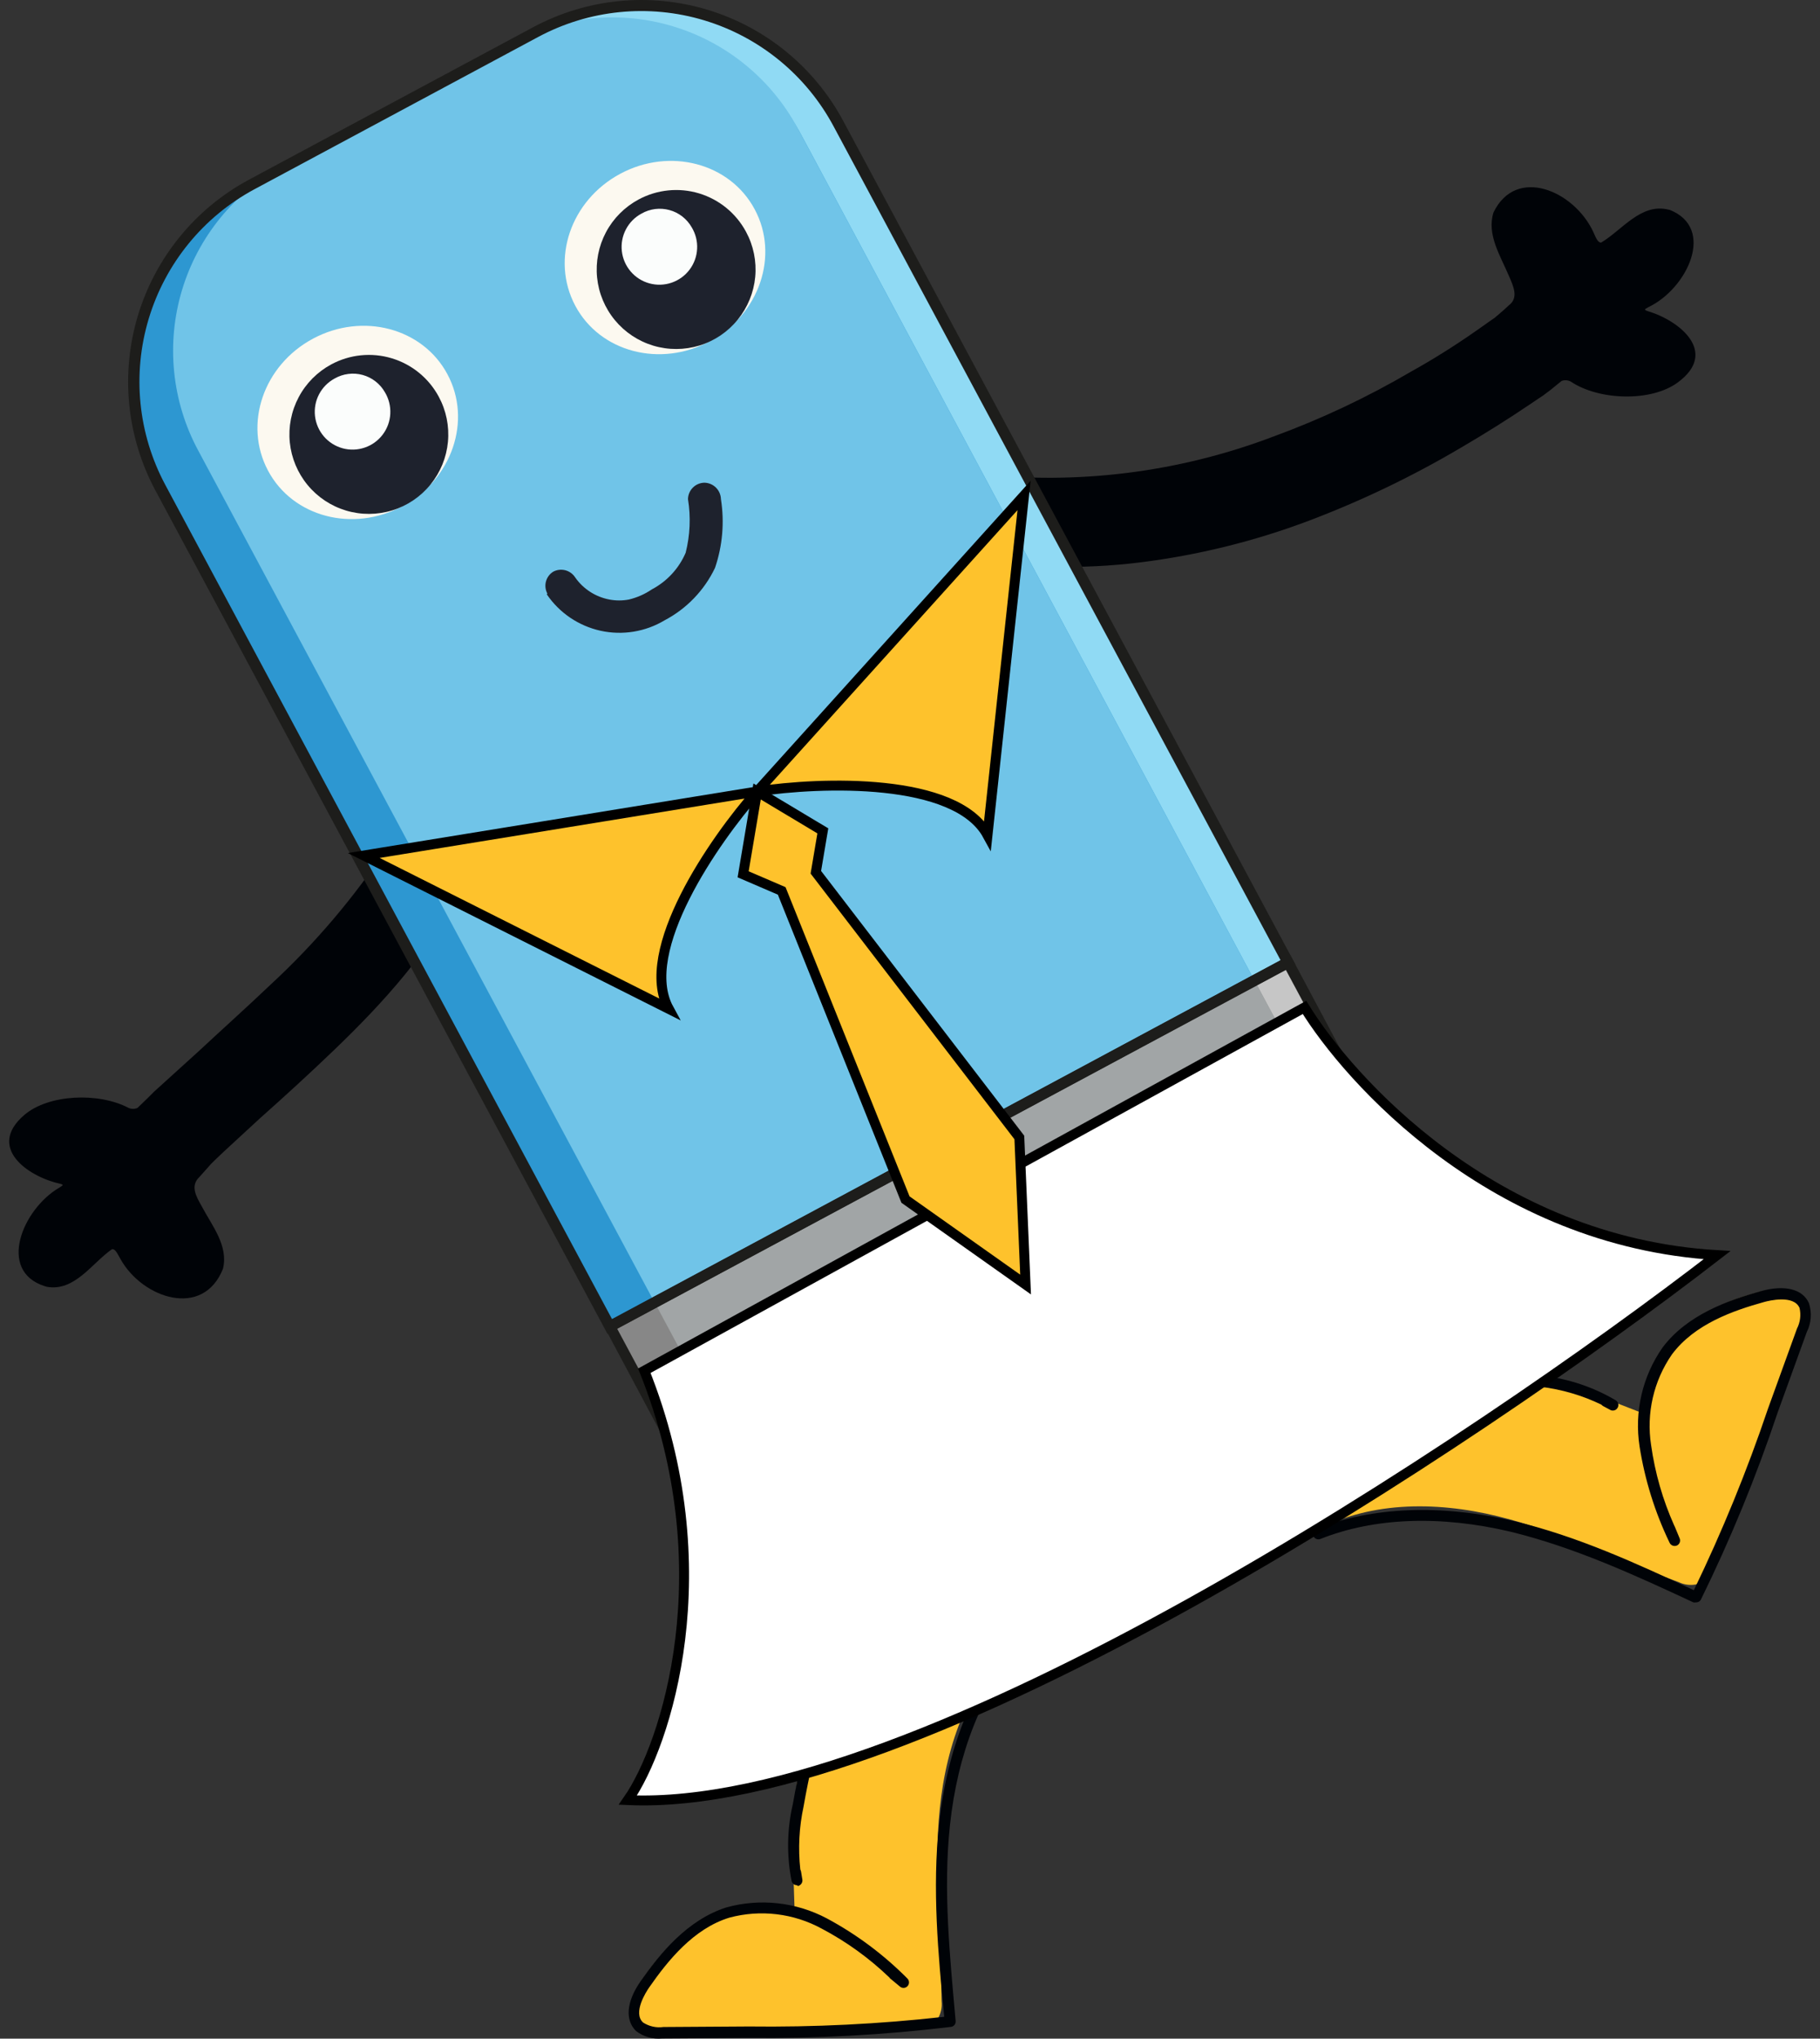 <svg width="67" height="75" viewBox="0 0 67 75" fill="none" xmlns="http://www.w3.org/2000/svg">
<rect x="0" y="0" width="67" height="75" fill="#333333" stroke="none"/>
<path d="M47.39 35.352L22.422 48.745L26.702 56.725L51.67 43.331L47.39 35.352Z" fill="#C6C6C6"/>
<path d="M46.151 36.014L22.419 48.744L26.7 56.724L50.431 43.994L46.151 36.014Z" fill="#878787"/>
<path d="M46.154 36.017L24.072 47.862L28.352 55.842L50.434 43.997L46.154 36.017Z" fill="#A1A5A6"/>
<path d="M1.718 47.339C2.745 47.529 3.384 46.469 4.12 45.959C4.246 45.931 4.327 46.133 4.44 46.327C5.249 47.771 7.481 48.519 8.209 46.675C8.415 45.83 7.805 45.094 7.433 44.39C7.218 44.01 6.996 43.63 7.34 43.302L7.679 42.922L7.764 42.825L7.809 42.781L7.886 42.704L8.217 42.388L9.568 41.143C10.478 40.334 11.408 39.485 12.314 38.615C14.118 36.88 15.857 34.975 16.977 32.69C17.105 32.406 17.215 32.114 17.309 31.817C17.446 31.412 17.042 31.335 16.747 31.178L16.144 30.891C15.774 30.712 15.395 30.554 15.008 30.417C14.952 30.399 14.893 30.398 14.836 30.414C14.78 30.43 14.73 30.462 14.692 30.506C14.563 30.717 14.429 30.911 14.288 31.125C13.059 32.991 11.609 34.701 9.968 36.217C9.119 37.026 8.217 37.834 7.303 38.684L5.924 39.934L5.75 40.091L5.665 40.168L5.617 40.217L5.435 40.399L5.063 40.758C5.011 40.782 4.954 40.794 4.897 40.794C4.84 40.794 4.783 40.782 4.731 40.758C3.623 40.176 1.779 40.257 0.893 41.021C-0.49 42.206 1.006 43.274 2.179 43.541C2.406 43.593 2.276 43.622 2.179 43.695C0.828 44.483 -0.106 46.752 1.637 47.314L1.718 47.339Z" fill="#000307"/>
<path d="M61.423 7.713C60.408 7.458 59.709 8.473 58.94 8.926C58.815 8.926 58.746 8.736 58.649 8.522C57.945 7.022 55.818 6.095 54.981 7.814C54.722 8.623 55.236 9.412 55.547 10.148C55.725 10.552 55.907 10.957 55.547 11.232C55.426 11.345 55.3 11.458 55.171 11.567L55.074 11.648L55.029 11.689L54.892 11.782C54.702 11.919 54.512 12.049 54.318 12.186C53.547 12.725 52.757 13.22 51.948 13.67C50.336 14.615 48.642 15.413 46.888 16.056C43.41 17.379 39.666 17.849 35.969 17.427C35.67 17.427 35.383 17.387 35.087 17.375C34.683 17.346 34.683 17.751 34.59 18.078C34.541 18.285 34.489 18.503 34.432 18.726C34.329 19.124 34.257 19.529 34.218 19.939C34.223 20.007 34.249 20.073 34.293 20.126C34.336 20.18 34.394 20.219 34.46 20.238C34.777 20.34 35.098 20.425 35.423 20.493C36.505 20.704 37.604 20.822 38.707 20.845C39.796 20.877 40.886 20.826 41.967 20.691C44.087 20.428 46.17 19.915 48.17 19.162C50.112 18.428 51.988 17.529 53.776 16.473C54.657 15.959 55.515 15.421 56.352 14.855L56.663 14.645L56.817 14.544L56.87 14.503L57.084 14.342L57.488 14.014C57.543 13.994 57.601 13.985 57.659 13.99C57.717 13.994 57.773 14.01 57.824 14.038C58.871 14.738 60.788 14.79 61.763 14.071C63.276 12.959 61.832 11.802 60.683 11.454C60.457 11.385 60.59 11.365 60.683 11.3C62.111 10.621 63.174 8.397 61.468 7.721L61.423 7.713Z" fill="#000307"/>
<path d="M9.228 6.738L19.691 1.129C21.614 0.098 23.869 -0.127 25.959 0.504C28.048 1.135 29.801 2.57 30.833 4.494L47.39 35.355L22.421 48.75L5.864 17.884C4.832 15.96 4.607 13.705 5.238 11.615C5.869 9.525 7.304 7.771 9.228 6.738Z" fill="#90DAF4"/>
<path d="M9.046 6.836L18.623 1.695C19.552 1.195 20.571 0.883 21.621 0.777C22.671 0.671 23.731 0.774 24.742 1.078C25.752 1.382 26.693 1.883 27.509 2.551C28.326 3.219 29.003 4.041 29.502 4.971L46.152 36.019L22.421 48.75L5.767 17.702C4.761 15.826 4.541 13.628 5.156 11.59C5.771 9.552 7.171 7.842 9.046 6.836Z" fill="#2D97D1"/>
<path d="M10.446 6.087L18.886 1.558C20.696 0.588 22.817 0.377 24.783 0.971C26.749 1.565 28.398 2.915 29.369 4.724L46.152 36.019L24.067 47.864L7.299 16.578C6.816 15.683 6.515 14.701 6.412 13.689C6.309 12.677 6.406 11.655 6.698 10.681C6.99 9.706 7.472 8.799 8.115 8.011C8.758 7.223 9.55 6.569 10.446 6.087Z" fill="#70C4E8"/>
<path d="M26.643 57.053L22.194 48.718L47.499 35.133L51.947 43.468L26.643 57.053ZM22.72 48.883L26.809 56.507L51.422 43.302L47.337 35.683L22.72 48.883Z" fill="#1D1D1B"/>
<path d="M22.364 49.074L5.714 18.03C4.66 16.058 4.431 13.749 5.077 11.609C5.723 9.469 7.191 7.672 9.16 6.613L19.622 1.004C20.598 0.48 21.667 0.153 22.769 0.042C23.871 -0.068 24.983 0.039 26.044 0.359C27.104 0.678 28.091 1.204 28.948 1.905C29.805 2.606 30.516 3.469 31.039 4.445L47.689 35.485L22.364 49.074ZM9.354 6.969C7.482 7.98 6.086 9.692 5.474 11.729C4.861 13.767 5.081 15.964 6.086 17.84L22.53 48.528L47.143 35.327L30.683 4.64C29.676 2.764 27.965 1.364 25.927 0.749C23.888 0.134 21.689 0.354 19.812 1.36L9.354 6.969Z" fill="#1D1D1B"/>
<path d="M49.175 41.769L41.595 45.837L41.786 46.193L49.366 42.126L49.175 41.769Z" fill="#1D1D1B"/>
<path d="M47.307 40.199L38.619 44.861L38.811 45.218L47.498 40.556L47.307 40.199Z" fill="#1D1D1B"/>
<path d="M47.033 37.782L24.341 49.96L24.532 50.316L47.225 38.138L47.033 37.782Z" fill="#1D1D1B"/>
<path d="M31.596 48.484L24.358 52.368L24.55 52.724L31.787 48.84L31.596 48.484Z" fill="#1D1D1B"/>
<path d="M33.716 49.769L27.202 53.264L27.393 53.621L33.907 50.125L33.716 49.769Z" fill="#1D1D1B"/>
<path d="M49.556 50.227C51.392 50.2 53.226 50.252 55.06 50.381C56.867 50.51 58.894 51.384 60.584 52.035C60.617 52.035 60.584 52.1 60.556 52.092C60.528 52.084 60.515 52.039 60.532 52.011C60.528 51.455 60.636 50.904 60.849 50.391C61.063 49.877 61.377 49.412 61.773 49.022C62.61 48.33 63.591 47.834 64.645 47.57C64.958 47.464 65.29 47.422 65.619 47.449C65.784 47.466 65.941 47.527 66.075 47.625C66.209 47.723 66.314 47.855 66.38 48.007C66.445 48.305 66.409 48.617 66.278 48.893C65.259 51.826 64.163 54.728 62.99 57.6C62.873 57.887 62.724 58.203 62.428 58.291C62.216 58.33 61.996 58.3 61.801 58.206C59.573 57.398 57.43 56.342 55.129 55.78C52.827 55.218 50.276 55.218 48.233 56.431C47.752 55.964 47.463 55.333 47.424 54.664C47.386 53.997 47.468 53.328 47.667 52.69C47.938 51.699 48.524 50.243 49.556 50.227Z" fill="#FEC22C"/>
<path d="M62.424 58.951C62.396 58.956 62.367 58.956 62.34 58.951C60.188 57.948 57.968 56.929 55.622 56.354C53.026 55.739 50.599 55.828 48.609 56.617C48.585 56.627 48.558 56.632 48.532 56.632C48.505 56.631 48.479 56.626 48.454 56.615C48.43 56.605 48.408 56.589 48.389 56.57C48.371 56.551 48.356 56.529 48.346 56.504C48.328 56.454 48.329 56.399 48.35 56.35C48.371 56.301 48.41 56.262 48.46 56.241C50.526 55.432 53.038 55.327 55.739 55.962C58.057 56.512 60.241 57.515 62.356 58.502C63.403 56.335 64.315 54.105 65.085 51.825L66.153 48.877C66.274 48.642 66.307 48.373 66.246 48.116C66.032 47.627 65.126 47.849 64.948 47.898C63.803 48.217 62.384 48.707 61.547 49.831C60.875 50.803 60.601 51.996 60.782 53.163C60.925 54.184 61.211 55.179 61.632 56.12C61.642 56.135 61.65 56.151 61.656 56.168L61.834 56.597C61.854 56.646 61.855 56.701 61.835 56.75C61.815 56.799 61.777 56.839 61.729 56.86C61.679 56.88 61.624 56.881 61.574 56.861C61.524 56.842 61.484 56.803 61.462 56.755C60.923 55.635 60.551 54.443 60.358 53.216C60.16 51.939 60.463 50.635 61.203 49.576C62.113 48.363 63.63 47.833 64.819 47.502C65.704 47.255 66.368 47.425 66.594 47.946C66.707 48.297 66.678 48.677 66.513 49.006L65.445 51.954C64.657 54.313 63.711 56.617 62.614 58.85C62.596 58.883 62.568 58.91 62.534 58.928C62.5 58.945 62.462 58.953 62.424 58.951Z" fill="#000307"/>
<path d="M59.375 51.894C59.341 51.895 59.307 51.887 59.278 51.869L59.015 51.728C58.991 51.714 58.969 51.696 58.951 51.675C58.249 51.336 57.496 51.115 56.722 51.02C54.508 50.649 52.26 50.514 50.017 50.615C49.964 50.617 49.912 50.597 49.873 50.561C49.833 50.525 49.81 50.475 49.807 50.421C49.806 50.395 49.81 50.368 49.819 50.343C49.828 50.318 49.842 50.295 49.86 50.276C49.878 50.257 49.9 50.241 49.924 50.23C49.948 50.218 49.974 50.212 50.001 50.211C52.271 50.111 54.545 50.246 56.787 50.615C57.742 50.722 58.663 51.031 59.488 51.521C59.531 51.55 59.561 51.594 59.573 51.645C59.584 51.695 59.575 51.748 59.549 51.792C59.532 51.823 59.507 51.849 59.476 51.867C59.445 51.884 59.411 51.894 59.375 51.894Z" fill="#000307"/>
<path d="M31.221 59.402C30.585 61.125 30.023 62.878 29.535 64.66C29.057 66.407 29.203 68.607 29.256 70.419C29.256 70.455 29.32 70.447 29.32 70.419C29.32 70.391 29.284 70.362 29.252 70.37C28.728 70.181 28.172 70.098 27.616 70.128C27.06 70.158 26.516 70.3 26.016 70.544C25.085 71.104 24.291 71.864 23.691 72.769C23.486 73.028 23.337 73.327 23.254 73.646C23.213 73.807 23.217 73.976 23.265 74.135C23.313 74.293 23.402 74.436 23.525 74.548C23.785 74.709 24.09 74.78 24.394 74.75C27.5 74.75 30.601 74.683 33.696 74.548C33.849 74.561 34.003 74.542 34.147 74.49C34.292 74.438 34.423 74.356 34.533 74.249C34.641 74.06 34.687 73.842 34.663 73.626C34.642 71.256 34.359 68.882 34.598 66.528C34.837 64.175 35.686 61.756 37.506 60.244C37.229 59.629 36.731 59.14 36.111 58.877C35.493 58.627 34.835 58.489 34.169 58.472C33.15 58.367 31.565 58.436 31.221 59.402Z" fill="#FEC22C"/>
<path d="M24.378 74.993C24.033 75.028 23.687 74.93 23.412 74.718C23.007 74.314 23.056 73.646 23.581 72.89C24.297 71.867 25.3 70.633 26.74 70.172C27.98 69.83 29.304 69.975 30.44 70.577C31.534 71.164 32.535 71.911 33.409 72.793C33.444 72.83 33.463 72.88 33.463 72.931C33.464 72.982 33.444 73.031 33.409 73.069C33.374 73.106 33.326 73.129 33.275 73.133C33.224 73.136 33.174 73.12 33.134 73.088L32.778 72.793C32.763 72.783 32.75 72.769 32.742 72.752C32 72.039 31.161 71.433 30.25 70.953C29.212 70.387 27.995 70.243 26.853 70.548C25.527 70.953 24.58 72.138 23.901 73.112C23.796 73.262 23.282 74.047 23.674 74.407C23.896 74.55 24.161 74.609 24.423 74.572L27.557 74.552C29.963 74.582 32.368 74.464 34.76 74.196C34.533 71.875 34.315 69.481 34.569 67.111C34.861 64.373 35.783 62.039 37.247 60.361C37.264 60.34 37.285 60.322 37.309 60.309C37.333 60.297 37.36 60.289 37.387 60.286C37.414 60.284 37.442 60.287 37.468 60.296C37.493 60.304 37.517 60.318 37.538 60.336C37.558 60.354 37.575 60.376 37.587 60.401C37.599 60.425 37.605 60.452 37.606 60.479C37.608 60.507 37.603 60.534 37.593 60.559C37.584 60.585 37.569 60.608 37.55 60.628C36.147 62.246 35.253 64.498 34.97 67.155C34.715 69.545 34.97 71.988 35.18 74.35C35.186 74.402 35.171 74.454 35.138 74.495C35.106 74.536 35.058 74.562 35.006 74.568C32.536 74.866 30.049 75.001 27.561 74.973L24.423 74.993H24.378Z" fill="#000307"/>
<path d="M29.336 69.355C29.291 69.355 29.248 69.339 29.213 69.312C29.178 69.284 29.153 69.245 29.142 69.202C28.956 68.266 28.971 67.3 29.187 66.371C29.581 64.132 30.207 61.94 31.055 59.831C31.076 59.783 31.116 59.744 31.165 59.724C31.213 59.704 31.268 59.703 31.318 59.722C31.343 59.732 31.365 59.746 31.384 59.765C31.403 59.783 31.419 59.806 31.429 59.83C31.439 59.854 31.445 59.881 31.445 59.907C31.446 59.934 31.441 59.96 31.431 59.985C30.59 62.071 29.971 64.24 29.583 66.456C29.418 67.218 29.377 68.002 29.462 68.777C29.475 68.802 29.485 68.83 29.49 68.858L29.538 69.153C29.545 69.205 29.532 69.257 29.502 69.299C29.472 69.342 29.427 69.372 29.377 69.384L29.336 69.355Z" fill="#000307"/>
<path d="M20.13 21.867C20.595 22.549 21.302 23.027 22.108 23.205C22.914 23.382 23.758 23.245 24.466 22.821C25.276 22.395 25.927 21.719 26.322 20.892C26.599 20.08 26.673 19.212 26.54 18.364C26.536 18.205 26.471 18.053 26.358 17.94C26.245 17.827 26.093 17.762 25.934 17.758C25.773 17.76 25.62 17.825 25.507 17.938C25.394 18.051 25.329 18.204 25.327 18.364C25.433 19.02 25.404 19.69 25.242 20.334C24.994 20.912 24.556 21.387 24 21.681C23.741 21.857 23.452 21.985 23.147 22.057C22.913 22.101 22.673 22.101 22.439 22.057C21.929 21.962 21.476 21.672 21.178 21.248C21.095 21.117 20.966 21.021 20.816 20.981C20.666 20.941 20.506 20.958 20.369 21.03C20.236 21.111 20.14 21.24 20.099 21.391C20.058 21.541 20.077 21.701 20.15 21.838L20.13 21.867Z" fill="#1E222D"/>
<path d="M16.47 13.766C17.384 15.465 16.644 17.637 14.82 18.619C12.996 19.602 10.776 19.024 9.866 17.313C8.956 15.602 9.696 13.439 11.52 12.46C13.344 11.481 15.56 12.064 16.47 13.766Z" fill="#FCF9F0"/>
<path d="M16.15 14.591C16.426 15.1 16.544 15.679 16.49 16.256C16.436 16.832 16.212 17.379 15.847 17.828C15.481 18.277 14.991 18.607 14.438 18.777C13.885 18.947 13.294 18.949 12.739 18.783C12.185 18.617 11.692 18.29 11.324 17.844C10.956 17.398 10.728 16.852 10.669 16.277C10.611 15.701 10.725 15.121 10.997 14.61C11.268 14.099 11.685 13.68 12.195 13.406C12.877 13.039 13.676 12.957 14.418 13.18C15.16 13.402 15.783 13.91 16.15 14.591Z" fill="#1E222D"/>
<path d="M14.169 14.429C14.313 14.667 14.382 14.943 14.368 15.221C14.354 15.499 14.257 15.766 14.089 15.988C13.921 16.21 13.691 16.377 13.428 16.466C13.164 16.556 12.88 16.565 12.612 16.492C12.343 16.418 12.103 16.266 11.922 16.055C11.741 15.844 11.628 15.583 11.596 15.306C11.565 15.03 11.617 14.75 11.746 14.504C11.876 14.258 12.075 14.056 12.321 13.924C12.475 13.836 12.646 13.779 12.822 13.757C12.999 13.734 13.178 13.747 13.35 13.794C13.521 13.841 13.682 13.921 13.822 14.03C13.963 14.139 14.081 14.275 14.169 14.429Z" fill="#FBFDFC"/>
<path d="M27.782 7.7C28.696 9.398 27.956 11.57 26.132 12.553C24.308 13.536 22.087 12.957 21.177 11.247C20.267 9.536 21.008 7.372 22.832 6.394C24.655 5.415 26.872 5.997 27.782 7.7Z" fill="#FCF9F0"/>
<path d="M27.462 8.525C27.738 9.034 27.856 9.613 27.802 10.189C27.747 10.765 27.523 11.312 27.158 11.761C26.793 12.21 26.303 12.541 25.75 12.711C25.197 12.881 24.605 12.883 24.051 12.717C23.497 12.551 23.004 12.224 22.636 11.778C22.267 11.332 22.039 10.786 21.981 10.21C21.923 9.635 22.037 9.055 22.308 8.544C22.58 8.033 22.997 7.614 23.507 7.34C24.189 6.973 24.988 6.891 25.73 7.113C26.472 7.336 27.095 7.843 27.462 8.525Z" fill="#1E222D"/>
<path d="M25.464 8.363C25.608 8.601 25.678 8.877 25.663 9.155C25.649 9.433 25.552 9.7 25.384 9.922C25.217 10.144 24.986 10.31 24.723 10.4C24.459 10.49 24.175 10.499 23.907 10.425C23.639 10.352 23.398 10.2 23.218 9.988C23.037 9.777 22.923 9.516 22.892 9.24C22.86 8.964 22.913 8.684 23.042 8.438C23.171 8.191 23.371 7.989 23.616 7.858C23.771 7.769 23.941 7.713 24.117 7.69C24.294 7.668 24.473 7.681 24.645 7.728C24.817 7.774 24.977 7.855 25.118 7.964C25.258 8.073 25.376 8.209 25.464 8.363Z" fill="#FBFDFC"/>
<path d="M63.212 46.175C54.949 45.689 49.643 39.694 48.023 37.062L23.72 50.428C26.636 57.719 24.53 64.2 23.113 66.225C33.806 66.711 54.301 53.061 63.212 46.175Z" fill="white" stroke="black" stroke-width="0.365"/>
<path d="M27.871 29.118L37.699 18.227L36.354 30.722C35.191 28.588 30.214 28.763 27.871 29.118Z" fill="#FEC22C" stroke="black" stroke-width="0.365"/>
<path d="M27.871 29.118L13.391 31.473L24.62 37.116C23.457 34.982 26.302 30.895 27.871 29.118Z" fill="#FEC22C" stroke="black" stroke-width="0.365"/>
<path d="M30.291 30.567L27.871 29.118L27.357 32.165L28.777 32.776L33.334 44.131L37.755 47.257L37.525 41.847L30.034 32.09L30.291 30.567Z" fill="#FEC22C" stroke="black" stroke-width="0.365"/>
</svg>
